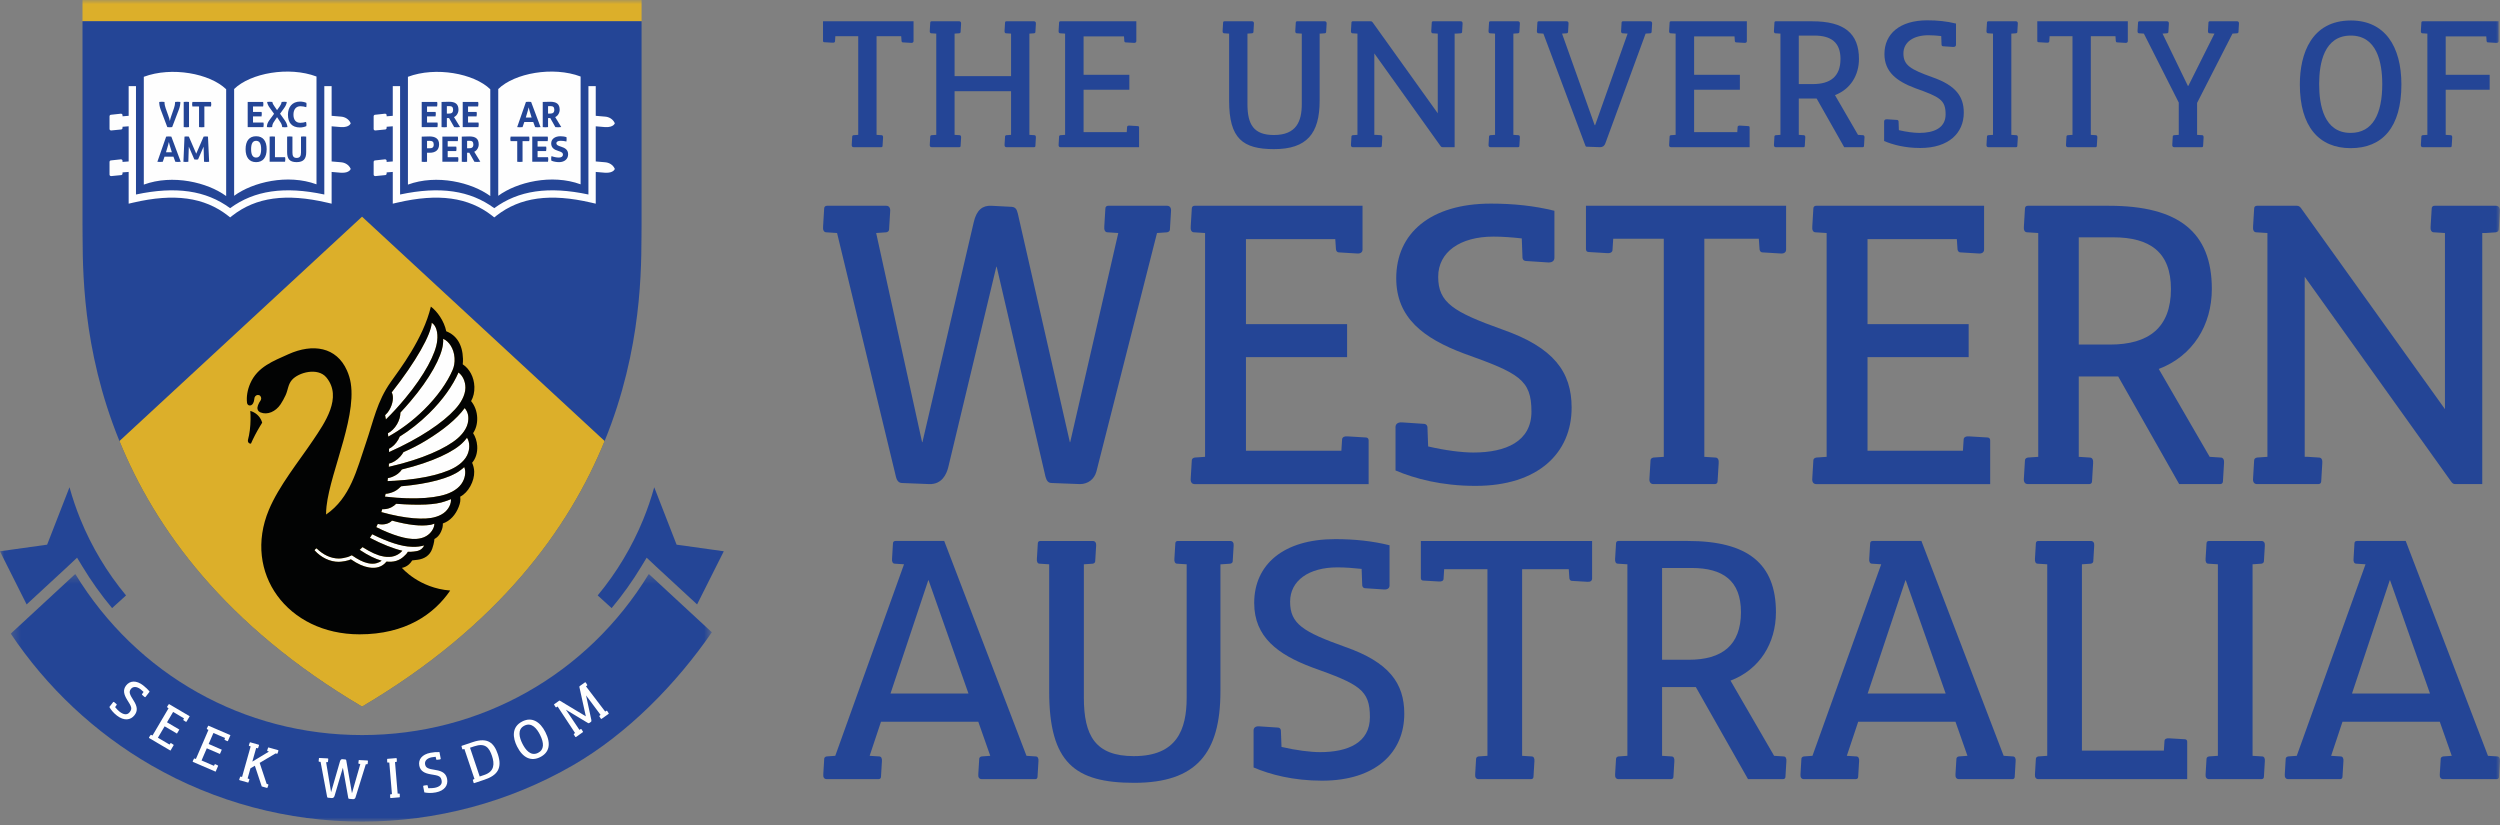<?xml version="1.0" encoding="UTF-8"?>
<svg width="300px" height="99px" viewBox="0 0 300 99" version="1.1" xmlns="http://www.w3.org/2000/svg" xmlns:xlink="http://www.w3.org/1999/xlink">
    <rect x="0" y="0" width="300" height="99" fill="#808080" stroke="none"/>
    <!-- Generator: Sketch 48 (47235) - http://www.bohemiancoding.com/sketch -->
    <title>1</title>
    <desc>Created with Sketch.</desc>
    <defs>
        <polygon id="path-1" points="0.291 0.283 84.419 0.283 84.419 30 0.291 30"></polygon>
        <polygon id="path-3" points="0 98.594 300 98.594 300 0 0 0"></polygon>
    </defs>
    <g id="Page-1" stroke="none" stroke-width="1" fill="none" fill-rule="evenodd">
        <g id="1">
            <g id="Group-3" transform="translate(1, 68.594)">
                <mask id="mask-2" fill="white">
                    <use xlink:href="#path-1"></use>
                </mask>
                <g id="Clip-2"></g>
                <path d="M76.856,0.283 C69.468,12.39 56.621,19.614 42.444,19.614 C28.267,19.614 15.421,12.39 8.033,0.283 L0.291,7.444 C4.614,13.912 10.399,19.346 17.145,23.241 C24.803,27.663 33.553,30 42.444,30 C51.334,30 60.084,27.663 67.746,23.241 C74.296,19.459 80.138,13.504 84.419,7.279 L76.856,0.283 Z" id="Fill-1" fill="#244596" mask="url(#mask-2)"></path>
            </g>
            <mask id="mask-4" fill="white">
                <use xlink:href="#path-3"></use>
            </mask>
            <g id="Clip-5"></g>
            <polygon id="Fill-4" fill="#DCAF2A" mask="url(#mask-4)" points="9.9 2.549 76.989 2.549 76.989 0 9.9 0"></polygon>
            <path d="M76.989,26.848 C76.862,34.329 78.62,64.018 43.445,84.79 C8.269,64.018 10.028,34.329 9.9,26.848 L9.9,2.548 L76.989,2.548 L76.989,26.848 Z" id="Fill-6" fill="#244596" mask="url(#mask-4)"></path>
            <path d="M14.335,52.923 C18.593,63.37 26.965,75.058 43.446,84.79 C59.925,75.058 68.297,63.37 72.555,52.923 L43.444,26.003 L14.335,52.923 Z" id="Fill-7" fill="#DCAF2A" mask="url(#mask-4)"></path>
            <path d="M37.979,9.182 L37.979,22.119 C34.506,20.843 30.318,21.859 28.096,23.495 L28.096,10.68 C30.048,8.779 34.648,7.929 37.979,9.182" id="Fill-8" fill="#FEFEFE" mask="url(#mask-4)"></path>
            <path d="M17.257,9.216 L17.257,22.152 C20.728,20.877 24.916,21.893 27.139,23.529 L27.139,10.713 C25.188,8.813 20.588,7.963 17.257,9.216" id="Fill-9" fill="#FEFEFE" mask="url(#mask-4)"></path>
            <path d="M40.957,19.476 L40.929,19.472 C40.432,19.418 40.053,19.39 39.795,19.375 L39.795,15.157 C40.047,15.171 40.415,15.199 40.9,15.25 L40.957,15.252 C41.949,15.297 42.085,14.791 42.085,14.791 C41.86,14.268 41.36,14.032 40.957,13.999 L40.929,13.996 C40.432,13.942 40.053,13.914 39.795,13.898 L39.795,10.334 L38.917,10.334 L38.917,23.341 C34.138,22.321 30.525,22.846 27.616,24.98 C24.709,22.846 21.096,22.322 16.317,23.341 L16.317,10.334 L15.439,10.334 L15.439,13.898 C15.255,13.909 15.011,13.926 14.703,13.955 L14.703,13.822 C14.703,13.723 14.622,13.642 14.507,13.643 L13.314,13.772 C13.218,13.778 13.144,13.856 13.144,13.953 L13.144,15.478 C13.144,15.578 13.226,15.658 13.349,15.655 L14.536,15.538 C14.628,15.53 14.703,15.45 14.703,15.357 L14.703,15.211 C15.011,15.183 15.255,15.165 15.439,15.155 L15.439,19.375 C15.255,19.386 15.011,19.404 14.703,19.432 L14.703,19.297 C14.703,19.199 14.622,19.12 14.507,19.12 L13.314,19.249 C13.218,19.253 13.144,19.332 13.144,19.432 L13.144,20.954 C13.144,21.053 13.226,21.134 13.349,21.131 L14.536,21.012 C14.628,21.005 14.703,20.927 14.703,20.832 L14.703,20.688 C15.011,20.66 15.255,20.642 15.439,20.631 L15.439,24.441 L15.978,24.316 C20.899,23.168 24.512,23.664 27.346,25.874 L27.616,26.088 L27.888,25.874 C30.722,23.664 34.335,23.168 39.257,24.316 L39.795,24.441 L39.795,20.632 C40.047,20.648 40.415,20.675 40.9,20.727 L40.957,20.73 C41.949,20.774 42.085,20.268 42.085,20.268 C41.86,19.746 41.36,19.509 40.957,19.477 L40.957,19.476 Z" id="Fill-10" fill="#FEFEFE" mask="url(#mask-4)"></path>
            <path d="M16.142,85.823 C15.673,86.43 14.882,86.528 14.038,85.876 C13.585,85.526 13.298,85.15 13.123,84.839 L13.574,84.256 C13.608,84.212 13.66,84.214 13.714,84.263 L13.989,84.506 C14.008,84.521 14.025,84.55 14.003,84.587 L13.812,84.854 C13.997,85.083 14.202,85.287 14.356,85.406 C14.794,85.744 15.252,85.859 15.561,85.46 C15.893,85.03 15.796,84.817 15.258,83.978 C14.875,83.359 14.716,82.798 15.129,82.262 C15.595,81.66 16.362,81.613 17.177,82.243 C17.475,82.473 17.737,82.722 17.955,82.999 L17.467,83.63 C17.434,83.674 17.381,83.672 17.327,83.622 L17.053,83.379 C17.034,83.364 17.017,83.336 17.038,83.299 L17.23,83.031 C17.111,82.916 16.988,82.805 16.868,82.713 C16.419,82.366 15.965,82.346 15.708,82.678 C15.44,83.026 15.546,83.307 16.023,84.054 C16.527,84.827 16.515,85.342 16.142,85.823" id="Fill-11" fill="#FEFEFE" mask="url(#mask-4)"></path>
            <path d="M20.816,89.366 C20.841,89.382 20.849,89.406 20.834,89.432 L20.456,90.073 L17.91,88.573 C17.869,88.549 17.866,88.505 17.902,88.455 L18.073,88.202 C18.082,88.186 18.105,88.172 18.14,88.185 L18.299,88.264 L20.227,84.99 L20.07,84.884 C20.035,84.862 20.04,84.816 20.073,84.772 L20.244,84.519 C20.259,84.493 20.284,84.486 20.309,84.502 L22.765,85.949 L22.387,86.589 C22.363,86.631 22.32,86.634 22.27,86.597 L22.017,86.427 C22.002,86.418 21.986,86.394 22,86.36 L22.078,86.202 L20.773,85.432 L20.04,86.676 L21.52,87.547 L21.235,88.03 L19.756,87.158 L18.948,88.527 L20.345,89.349 L20.451,89.193 C20.473,89.157 20.517,89.162 20.562,89.195 L20.816,89.366 Z" id="Fill-12" fill="#FEFEFE" mask="url(#mask-4)"></path>
            <path d="M26.144,91.855 C26.172,91.868 26.182,91.891 26.17,91.919 L25.875,92.601 L23.163,91.431 C23.118,91.413 23.11,91.369 23.14,91.316 L23.277,91.043 C23.284,91.027 23.305,91.009 23.341,91.018 L23.508,91.077 L25.014,87.586 L24.845,87.501 C24.806,87.484 24.806,87.437 24.833,87.389 L24.971,87.117 C24.982,87.088 25.006,87.08 25.035,87.091 L27.652,88.22 L27.358,88.903 C27.338,88.948 27.295,88.956 27.242,88.925 L26.97,88.789 C26.953,88.781 26.935,88.76 26.944,88.724 L27.002,88.557 L25.61,87.957 L25.038,89.282 L26.615,89.962 L26.394,90.477 L24.816,89.796 L24.186,91.256 L25.674,91.898 L25.761,91.729 C25.777,91.69 25.824,91.69 25.872,91.717 L26.144,91.855 Z" id="Fill-13" fill="#FEFEFE" mask="url(#mask-4)"></path>
            <path d="M33.363,90.015 C33.41,90.028 33.423,90.07 33.401,90.126 L33.301,90.414 C33.296,90.432 33.278,90.452 33.241,90.449 L33.068,90.412 L31.161,91.545 L31.997,94.058 L32.17,94.119 C32.211,94.13 32.217,94.176 32.196,94.228 L32.096,94.516 C32.088,94.545 32.065,94.558 32.036,94.549 L31.409,94.373 L30.584,91.889 L30.053,92.202 L29.712,93.414 L29.89,93.477 C29.931,93.489 29.937,93.535 29.916,93.586 L29.816,93.874 C29.808,93.904 29.785,93.916 29.756,93.908 L28.754,93.625 C28.707,93.613 28.694,93.571 28.716,93.514 L28.816,93.226 C28.821,93.208 28.839,93.188 28.876,93.192 L29.049,93.228 L30.078,89.572 L29.9,89.508 C29.859,89.496 29.853,89.451 29.874,89.4 L29.974,89.112 C29.982,89.082 30.005,89.07 30.034,89.078 L31.036,89.36 C31.083,89.373 31.096,89.414 31.074,89.472 L30.974,89.76 C30.969,89.778 30.951,89.797 30.914,89.793 L30.741,89.757 L30.28,91.393 L32.276,90.19 L32.098,90.126 C32.057,90.116 32.051,90.07 32.071,90.018 L32.172,89.73 C32.18,89.701 32.202,89.688 32.232,89.697 L33.363,90.015 Z" id="Fill-14" fill="#FEFEFE" mask="url(#mask-4)"></path>
            <path d="M44.091,91.257 C44.14,91.26 44.162,91.297 44.153,91.359 L44.119,91.66 C44.118,91.68 44.105,91.703 44.068,91.707 L43.897,91.71 L42.657,95.701 C42.614,95.834 42.501,95.907 42.367,95.9 L41.893,95.858 C41.826,95.855 41.804,95.811 41.79,95.742 L41.148,92.141 L41.141,92.141 L40.149,95.498 C40.112,95.618 40.025,95.784 39.812,95.767 L39.356,95.725 C39.301,95.722 39.267,95.691 39.253,95.611 L38.47,91.427 L38.289,91.406 C38.246,91.403 38.23,91.361 38.239,91.305 L38.273,91.002 C38.275,90.972 38.294,90.954 38.324,90.957 L39.328,91.008 C39.377,91.011 39.399,91.049 39.39,91.111 L39.356,91.412 C39.355,91.431 39.341,91.454 39.304,91.459 L39.133,91.463 L39.728,95.049 L39.733,95.049 L40.798,91.365 C40.858,91.156 40.965,91.088 41.111,91.102 L41.456,91.138 C41.517,91.147 41.539,91.18 41.553,91.26 L42.234,95.18 L42.239,95.18 L43.24,91.677 L43.058,91.654 C43.015,91.653 42.999,91.609 43.008,91.555 L43.042,91.251 C43.044,91.221 43.063,91.204 43.094,91.206 L44.091,91.257 Z" id="Fill-15" fill="#FEFEFE" mask="url(#mask-4)"></path>
            <path d="M47.908,95.23 C47.95,95.227 47.972,95.267 47.971,95.323 L47.978,95.627 C47.981,95.658 47.964,95.677 47.934,95.68 L46.896,95.767 C46.848,95.772 46.821,95.738 46.822,95.676 L46.814,95.372 C46.813,95.353 46.823,95.328 46.858,95.319 L47.033,95.292 L46.715,91.506 L46.525,91.509 C46.483,91.513 46.462,91.472 46.463,91.417 L46.455,91.113 C46.453,91.083 46.47,91.062 46.5,91.06 L47.537,90.972 C47.586,90.968 47.613,91.002 47.612,91.064 L47.619,91.369 C47.621,91.387 47.611,91.413 47.575,91.421 L47.4,91.449 L47.719,95.234 L47.908,95.23 Z" id="Fill-16" fill="#FEFEFE" mask="url(#mask-4)"></path>
            <path d="M53.654,93.476 C53.799,94.23 53.349,94.887 52.303,95.088 C51.74,95.197 51.269,95.163 50.92,95.087 L50.781,94.365 C50.771,94.311 50.806,94.273 50.879,94.265 L51.243,94.219 C51.267,94.215 51.299,94.221 51.313,94.262 L51.387,94.582 C51.68,94.594 51.968,94.576 52.16,94.539 C52.704,94.434 53.092,94.167 52.997,93.671 C52.894,93.139 52.671,93.071 51.687,92.919 C50.968,92.797 50.443,92.545 50.315,91.881 C50.171,91.134 50.643,90.529 51.654,90.334 C52.025,90.262 52.384,90.231 52.735,90.249 L52.886,91.033 C52.896,91.086 52.86,91.124 52.787,91.132 L52.424,91.178 C52.4,91.182 52.367,91.176 52.353,91.135 L52.279,90.815 C52.114,90.828 51.951,90.847 51.801,90.876 C51.246,90.983 50.93,91.31 51.01,91.723 C51.093,92.154 51.374,92.26 52.249,92.396 C53.162,92.53 53.539,92.878 53.654,93.476" id="Fill-17" fill="#FEFEFE" mask="url(#mask-4)"></path>
            <path d="M58.127,92.989 C59.352,92.578 59.35,91.64 59.042,90.722 C58.702,89.707 58.231,89.113 56.904,89.559 L56.403,89.727 L57.562,93.179 L58.127,92.989 Z M56.739,89.05 C58.529,88.448 59.285,89.151 59.739,90.502 C60.303,92.181 59.693,93.041 58.141,93.562 L56.917,93.973 C56.871,93.989 56.836,93.963 56.822,93.903 L56.742,93.608 C56.736,93.591 56.74,93.564 56.773,93.547 L56.938,93.479 L55.727,89.878 L55.544,89.926 C55.504,89.939 55.472,89.905 55.461,89.851 L55.382,89.556 C55.371,89.528 55.383,89.505 55.413,89.495 L56.739,89.05 Z" id="Fill-18" fill="#FEFEFE" mask="url(#mask-4)"></path>
            <path d="M62.686,89.237 C63.043,89.949 63.671,90.792 64.564,90.344 C65.304,89.972 65.308,89.18 64.802,88.175 C64.436,87.445 63.806,86.637 62.93,87.078 C62.038,87.525 62.331,88.529 62.686,89.237 M65.45,87.863 C66.173,89.304 65.887,90.32 64.82,90.855 C63.765,91.385 62.757,90.992 62.044,89.572 C61.53,88.55 61.354,87.235 62.682,86.569 C63.818,85.998 64.811,86.59 65.45,87.863" id="Fill-19" fill="#FEFEFE" mask="url(#mask-4)"></path>
            <path d="M72.779,85.292 C72.814,85.268 72.853,85.292 72.881,85.34 L73.042,85.599 C73.059,85.623 73.055,85.649 73.03,85.667 L72.196,86.259 C72.156,86.287 72.115,86.271 72.085,86.218 L71.924,85.96 C71.913,85.944 71.909,85.918 71.936,85.892 L72.068,85.783 L70.327,83.449 L70.958,86.377 C70.981,86.472 70.981,86.577 70.906,86.63 C70.852,86.669 70.767,86.729 70.714,86.759 C70.656,86.793 70.616,86.799 70.564,86.769 L67.91,85.166 L69.53,87.584 L69.692,87.485 C69.727,87.46 69.766,87.484 69.792,87.532 L69.954,87.791 C69.972,87.816 69.967,87.842 69.943,87.859 L69.129,88.438 C69.089,88.466 69.048,88.45 69.018,88.396 L68.856,88.138 C68.845,88.123 68.842,88.097 68.868,88.07 L69.005,87.958 L66.914,84.783 L66.758,84.879 C66.723,84.903 66.684,84.879 66.657,84.831 L66.495,84.572 C66.478,84.548 66.482,84.522 66.507,84.505 L67.103,84.082 C67.128,84.063 67.153,84.068 67.177,84.081 L70.3,85.955 L69.528,82.449 C69.516,82.391 69.53,82.358 69.574,82.326 L70.195,81.886 C70.235,81.857 70.276,81.873 70.306,81.926 L70.467,82.185 C70.478,82.2 70.483,82.227 70.456,82.253 L70.32,82.365 L72.623,85.389 L72.779,85.292 Z" id="Fill-20" fill="#FEFEFE" mask="url(#mask-4)"></path>
            <path d="M3.196,72.531 L8.129,67.974 L9.248,66.921 L9.873,67.955 C10.949,69.739 12.148,71.412 13.451,72.972 L15.124,71.45 C12.855,68.713 11.004,65.637 9.645,62.303 C9.133,61.047 8.699,59.766 8.34,58.469 L5.656,65.359 L0,66.151 C0.008,66.176 0.017,66.199 0.026,66.221 L3.196,72.531 Z" id="Fill-21" fill="#244596" mask="url(#mask-4)"></path>
            <path d="M69.673,9.182 L69.673,22.119 C66.2,20.843 62.012,21.859 59.79,23.495 L59.79,10.68 C61.742,8.779 66.343,7.929 69.673,9.182" id="Fill-22" fill="#FEFEFE" mask="url(#mask-4)"></path>
            <path d="M48.952,9.216 L48.952,22.152 C52.423,20.877 56.611,21.893 58.834,23.529 L58.834,10.713 C56.883,8.813 52.283,7.963 48.952,9.216" id="Fill-23" fill="#FEFEFE" mask="url(#mask-4)"></path>
            <path d="M72.651,19.476 L72.622,19.472 C72.126,19.418 71.747,19.39 71.489,19.375 L71.489,15.157 C71.741,15.171 72.109,15.199 72.594,15.25 L72.651,15.252 C73.643,15.297 73.779,14.791 73.779,14.791 C73.554,14.268 73.054,14.032 72.651,13.999 L72.622,13.996 C72.126,13.942 71.747,13.914 71.489,13.898 L71.489,10.334 L70.611,10.334 L70.611,23.341 C65.831,22.321 62.219,22.846 59.31,24.98 C56.403,22.846 52.79,22.322 48.01,23.341 L48.01,10.334 L47.133,10.334 L47.133,13.898 C46.948,13.909 46.705,13.926 46.396,13.955 L46.396,13.822 C46.396,13.723 46.316,13.642 46.2,13.643 L45.008,13.772 C44.912,13.778 44.838,13.856 44.838,13.953 L44.838,15.478 C44.838,15.578 44.92,15.658 45.042,15.655 L46.23,15.538 C46.322,15.53 46.396,15.45 46.396,15.357 L46.396,15.211 C46.705,15.183 46.949,15.165 47.133,15.155 L47.133,19.375 C46.948,19.386 46.705,19.404 46.396,19.432 L46.396,19.297 C46.396,19.199 46.316,19.12 46.2,19.12 L45.008,19.249 C44.912,19.253 44.838,19.332 44.838,19.432 L44.838,20.954 C44.838,21.053 44.92,21.134 45.042,21.131 L46.23,21.012 C46.322,21.005 46.396,20.927 46.396,20.832 L46.396,20.688 C46.705,20.66 46.949,20.642 47.133,20.631 L47.133,24.441 L47.672,24.316 C52.593,23.168 56.205,23.664 59.04,25.874 L59.31,26.088 L59.582,25.874 C62.415,23.664 66.029,23.168 70.95,24.316 L71.489,24.441 L71.489,20.632 C71.741,20.648 72.109,20.675 72.594,20.727 L72.651,20.73 C73.643,20.774 73.779,20.268 73.779,20.268 C73.554,19.746 73.054,19.509 72.651,19.477 L72.651,19.476 Z" id="Fill-24" fill="#FEFEFE" mask="url(#mask-4)"></path>
            <path d="M83.651,72.531 L78.718,67.974 L77.599,66.921 L76.974,67.955 C75.898,69.739 74.699,71.412 73.396,72.972 L71.723,71.45 C73.991,68.713 75.843,65.637 77.202,62.303 C77.714,61.047 78.148,59.766 78.507,58.469 L81.191,65.359 L86.847,66.151 C86.839,66.176 86.83,66.199 86.821,66.221 L83.651,72.531 Z" id="Fill-25" fill="#244596" mask="url(#mask-4)"></path>
            <path d="M45.151,63.258 C47.131,64.248 48.829,64.737 49.856,64.671 C49.887,64.671 49.962,64.668 49.994,64.668 C50.345,64.642 50.798,64.544 51.135,64.341 C51.443,64.156 51.648,63.959 51.823,63.706 C52.026,63.407 52.114,63.154 52.13,62.84 C52.002,62.889 51.875,62.928 51.755,62.958 C51.724,62.965 51.646,62.98 51.614,62.986 C50.464,63.167 49.025,63.011 47.038,62.474 C46.713,62.837 46.045,63.041 45.333,62.87 C45.274,63.004 45.213,63.13 45.151,63.258" id="Fill-26" fill="#FEFEFE" mask="url(#mask-4)"></path>
            <path d="M47.966,52.389 C47.914,52.514 47.859,52.633 47.79,52.756 C47.494,53.269 47.088,53.65 46.679,53.851 C46.684,53.982 46.685,54.113 46.687,54.245 C47.539,53.874 48.404,53.448 49.265,52.985 C52.46,51.273 54.714,49.368 55.413,48.014 C55.431,47.982 55.473,47.905 55.489,47.871 C55.679,47.506 55.851,46.993 55.851,46.532 C55.851,45.747 55.518,45.066 55.017,44.7 C54.357,46.235 53.147,47.972 51.49,49.599 C50.365,50.704 49.161,51.647 47.966,52.389" id="Fill-27" fill="#FEFEFE" mask="url(#mask-4)"></path>
            <path d="M47.534,60.454 C47.254,60.762 46.767,61.045 46.195,61.096 C46.079,61.104 45.975,61.111 45.865,61.108 C45.831,61.225 45.796,61.338 45.758,61.452 C48.63,62.254 51.03,62.427 52.258,62.033 C52.288,62.025 52.366,62.003 52.395,61.993 C52.749,61.88 53.186,61.663 53.48,61.37 C53.746,61.101 53.907,60.85 54.021,60.544 C54.152,60.19 54.109,59.89 54.109,59.89 C53.988,59.974 53.389,60.167 53.389,60.167 C52.264,60.577 50.341,60.661 47.534,60.454" id="Fill-28" fill="#FEFEFE" mask="url(#mask-4)"></path>
            <path d="M55.638,53.004 C54.578,54.169 51.846,55.464 48.226,56.334 C47.995,56.704 47.565,57.047 47.017,57.246 C46.86,57.305 46.701,57.346 46.547,57.373 C46.533,57.496 46.518,57.611 46.504,57.733 C46.789,57.723 47.074,57.709 47.361,57.693 C50.981,57.49 53.828,56.717 55.034,55.785 C55.064,55.764 55.136,55.712 55.164,55.692 C55.489,55.439 55.865,55.045 56.06,54.627 C56.237,54.247 56.306,53.923 56.309,53.561 C56.312,53.143 56.231,52.836 56.042,52.523 C55.948,52.654 55.85,52.776 55.755,52.88 C55.73,52.909 55.665,52.975 55.638,53.004" id="Fill-29" fill="#FEFEFE" mask="url(#mask-4)"></path>
            <path d="M49.362,65.608 C48.22,65.582 46.579,65.065 44.662,64.109 C44.573,64.258 44.485,64.401 44.391,64.541 C45.866,65.31 47.195,65.835 48.281,66.089 C48.229,66.148 48.174,66.206 48.109,66.266 C47.88,66.475 47.637,66.619 47.297,66.731 C46.922,66.853 46.457,66.848 46.11,66.79 C46.078,66.786 46.005,66.77 45.974,66.764 C45.331,66.66 44.478,66.277 43.505,65.653 C43.391,65.768 43.276,65.877 43.159,65.98 C44.174,66.654 45.081,67.099 45.796,67.28 C45.611,67.426 45.424,67.516 45.158,67.589 C44.843,67.672 44.463,67.647 44.178,67.586 C44.153,67.582 44.094,67.565 44.069,67.56 C43.574,67.451 42.937,67.132 42.217,66.631 C42.056,66.713 41.891,66.783 41.727,66.842 C41.418,66.934 40.983,67.021 40.663,67.021 C39.706,67.021 38.797,66.586 37.988,65.803 C37.955,65.773 37.718,66.016 37.751,66.047 C38.554,66.925 39.604,67.421 40.643,67.421 C40.98,67.421 41.798,67.303 42.102,67.114 C42.958,67.708 43.655,67.99 44.225,68.085 C44.253,68.089 44.319,68.103 44.347,68.107 C44.662,68.157 45.082,68.163 45.424,68.052 C45.73,67.952 45.951,67.822 46.158,67.631 C46.242,67.553 46.327,67.47 46.386,67.391 C46.748,67.431 47.182,67.421 47.543,67.305 C47.918,67.183 48.185,67.022 48.436,66.793 C48.644,66.601 48.842,66.424 48.939,66.214 C49.502,66.238 49.944,66.144 49.944,66.144 C50.155,66.11 50.397,66.038 50.599,65.858 C50.744,65.727 50.841,65.608 50.904,65.45 C50.458,65.581 49.971,65.627 49.573,65.62 C49.528,65.617 49.41,65.611 49.362,65.608" id="Fill-30" fill="#FEFEFE" mask="url(#mask-4)"></path>
            <path d="M51.188,52.819 C50.275,53.38 49.343,53.859 48.419,54.251 C48.316,54.43 48.185,54.611 48.033,54.78 C47.623,55.236 47.13,55.532 46.672,55.633 C46.667,55.762 46.66,55.892 46.654,56.02 C47.184,55.9 47.721,55.763 48.258,55.619 C51.757,54.668 54.38,53.319 55.367,52.155 C55.391,52.129 55.452,52.063 55.474,52.035 C55.74,51.72 56.025,51.259 56.129,50.81 C56.304,50.047 56.167,49.437 55.763,48.969 C54.773,50.314 53.166,51.605 51.188,52.819" id="Fill-31" fill="#FEFEFE" mask="url(#mask-4)"></path>
            <path d="M55.361,56.342 C55.331,56.366 55.243,56.43 55.214,56.453 C54.057,57.346 51.478,58.067 48.143,58.353 L48.139,58.354 C47.917,58.571 47.633,58.824 47.31,58.976 C46.961,59.138 46.603,59.236 46.272,59.261 C46.248,59.39 46.221,59.465 46.194,59.593 C46.217,59.596 46.234,59.596 46.258,59.6 C49.86,60.028 52.798,59.762 54.146,59.053 C54.179,59.035 54.259,58.998 54.291,58.984 C54.657,58.787 55.093,58.468 55.358,58.09 C55.597,57.747 55.723,57.44 55.79,57.085 C55.862,56.672 55.841,56.39 55.711,56.046 C55.595,56.159 55.473,56.256 55.361,56.342" id="Fill-32" fill="#FEFEFE" mask="url(#mask-4)"></path>
            <path d="M48.05,49.508 C48.051,49.935 47.916,50.431 47.646,50.898 C47.353,51.404 46.957,51.786 46.551,51.987 C46.565,52.123 46.578,52.258 46.591,52.395 C48.025,51.611 49.506,50.52 50.864,49.185 C52.488,47.589 53.671,45.9 54.318,44.395 C54.496,43.983 54.584,43.484 54.548,42.947 C54.473,41.859 53.904,40.955 53.178,40.654 C53.193,40.861 53.183,41.078 53.154,41.301 C52.994,42.818 51.589,45.42 49.234,48.178 C48.846,48.633 48.452,49.08 48.05,49.508" id="Fill-33" fill="#FEFEFE" mask="url(#mask-4)"></path>
            <path d="M48.629,47.8 C50.952,45.013 52.325,42.394 52.465,40.874 C52.581,39.922 52.34,39.041 51.804,38.73 C51.761,40.084 49.922,43.386 47.007,47.081 C47.279,47.594 47.154,48.459 46.712,49.215 C46.563,49.469 46.475,49.559 46.212,49.821 C46.246,49.987 46.276,50.163 46.307,50.331 C47.094,49.566 47.877,48.703 48.629,47.8" id="Fill-34" fill="#FEFEFE" mask="url(#mask-4)"></path>
            <path d="M30.249,49.382 C30.178,49.353 30.106,49.328 30.034,49.309 C30.065,49.632 30.067,49.98 30.065,50.343 C30.058,51.236 29.941,52.086 29.758,52.783 C29.711,52.971 29.794,53.151 29.954,53.215 C30.005,53.236 30.062,53.242 30.115,53.236 L30.118,53.227 C30.404,52.574 30.772,51.856 31.216,51.124 C31.298,50.987 31.379,50.855 31.46,50.724 C31.311,50.151 30.878,49.636 30.249,49.382" id="Fill-35" fill="#020303" mask="url(#mask-4)"></path>
            <path d="M55.164,55.691 C55.136,55.712 55.064,55.763 55.034,55.785 C53.828,56.716 50.981,57.49 47.361,57.693 C47.074,57.709 46.789,57.722 46.504,57.732 C46.518,57.611 46.533,57.496 46.547,57.373 C46.701,57.345 46.86,57.304 47.018,57.246 C47.565,57.046 47.995,56.704 48.227,56.334 C51.846,55.463 54.578,54.169 55.638,53.003 C55.665,52.974 55.73,52.909 55.755,52.879 C55.851,52.776 55.948,52.654 56.042,52.522 C56.231,52.836 56.312,53.142 56.31,53.56 C56.307,53.922 56.237,54.247 56.06,54.627 C55.865,55.045 55.489,55.438 55.164,55.691 Z M55.489,47.872 C55.473,47.905 55.431,47.982 55.413,48.014 C54.714,49.369 52.46,51.273 49.265,52.985 C48.404,53.448 47.539,53.875 46.687,54.246 C46.685,54.113 46.684,53.982 46.679,53.851 C47.088,53.65 47.494,53.269 47.789,52.756 C47.858,52.633 47.914,52.514 47.966,52.389 C49.161,51.647 50.365,50.705 51.49,49.599 C53.146,47.972 54.356,46.235 55.017,44.7 C55.518,45.066 55.851,45.748 55.851,46.532 C55.851,46.993 55.679,47.506 55.489,47.872 Z M56.129,50.81 C56.024,51.259 55.74,51.72 55.473,52.035 C55.451,52.063 55.391,52.128 55.367,52.155 C54.381,53.319 51.757,54.668 48.259,55.619 C47.722,55.763 47.183,55.9 46.654,56.02 C46.659,55.892 46.667,55.762 46.672,55.633 C47.129,55.532 47.622,55.236 48.033,54.78 C48.185,54.611 48.316,54.43 48.42,54.251 C49.343,53.859 50.274,53.379 51.188,52.819 C53.166,51.605 54.774,50.314 55.763,48.969 C56.167,49.437 56.305,50.046 56.129,50.81 Z M53.178,40.655 C53.903,40.955 54.473,41.859 54.548,42.948 C54.584,43.484 54.496,43.983 54.317,44.395 C53.67,45.899 52.488,47.588 50.864,49.185 C49.506,50.519 48.024,51.61 46.59,52.395 C46.578,52.257 46.565,52.124 46.551,51.988 C46.957,51.787 47.353,51.403 47.646,50.897 C47.915,50.43 48.051,49.935 48.05,49.507 C48.452,49.08 48.846,48.632 49.234,48.178 C51.589,45.42 52.994,42.817 53.154,41.301 C53.183,41.079 53.192,40.862 53.178,40.655 Z M52.465,40.875 C52.324,42.393 50.951,45.012 48.628,47.799 C47.877,48.703 47.094,49.565 46.307,50.332 C46.277,50.163 46.246,49.987 46.212,49.821 C46.475,49.558 46.563,49.469 46.711,49.214 C47.155,48.459 47.28,47.594 47.006,47.081 C49.922,43.386 51.761,40.085 51.804,38.729 C52.339,39.041 52.581,39.922 52.465,40.875 Z M49.994,64.668 C49.963,64.669 49.887,64.67 49.856,64.671 C48.83,64.738 47.132,64.248 45.151,63.257 C45.214,63.129 45.274,63.003 45.333,62.871 C46.045,63.041 46.714,62.837 47.038,62.472 C49.025,63.011 50.464,63.168 51.615,62.987 C51.646,62.98 51.724,62.965 51.756,62.958 C51.875,62.927 52.002,62.888 52.131,62.839 C52.114,63.155 52.026,63.408 51.823,63.706 C51.648,63.96 51.443,64.156 51.136,64.34 C50.798,64.545 50.346,64.642 49.994,64.668 Z M49.944,66.144 C49.944,66.144 49.501,66.238 48.939,66.214 C48.842,66.424 48.644,66.601 48.435,66.793 C48.185,67.022 47.917,67.183 47.542,67.305 C47.182,67.421 46.748,67.431 46.386,67.391 C46.327,67.47 46.242,67.553 46.158,67.631 C45.951,67.822 45.73,67.953 45.423,68.052 C45.082,68.164 44.662,68.157 44.347,68.107 C44.319,68.103 44.252,68.089 44.225,68.085 C43.655,67.991 42.957,67.709 42.101,67.115 C41.798,67.303 40.979,67.421 40.643,67.421 C39.603,67.421 38.554,66.925 37.75,66.047 C37.718,66.016 37.955,65.773 37.988,65.803 C38.797,66.586 39.706,67.021 40.663,67.021 C40.983,67.021 41.418,66.934 41.727,66.842 C41.891,66.783 42.056,66.714 42.217,66.631 C42.937,67.132 43.574,67.452 44.068,67.56 C44.094,67.565 44.152,67.582 44.178,67.587 C44.463,67.647 44.843,67.672 45.158,67.589 C45.423,67.516 45.61,67.426 45.796,67.28 C45.081,67.099 44.174,66.654 43.159,65.98 C43.275,65.877 43.391,65.768 43.504,65.653 C44.478,66.277 45.331,66.66 45.974,66.764 C46.004,66.77 46.078,66.786 46.11,66.79 C46.457,66.848 46.921,66.854 47.296,66.732 C47.637,66.619 47.88,66.475 48.108,66.266 C48.173,66.206 48.229,66.148 48.281,66.089 C47.195,65.835 45.866,65.31 44.391,64.541 C44.484,64.401 44.573,64.258 44.662,64.109 C46.579,65.065 48.22,65.582 49.362,65.608 C49.41,65.612 49.527,65.617 49.573,65.62 C49.971,65.627 50.457,65.582 50.904,65.451 C50.841,65.608 50.744,65.727 50.599,65.858 C50.397,66.038 50.155,66.11 49.944,66.144 Z M54.021,60.544 C53.907,60.85 53.747,61.101 53.48,61.37 C53.186,61.663 52.749,61.879 52.395,61.993 C52.366,62.003 52.288,62.025 52.258,62.033 C51.03,62.426 48.63,62.253 45.758,61.452 C45.796,61.337 45.831,61.224 45.865,61.108 C45.976,61.111 46.08,61.104 46.195,61.095 C46.767,61.045 47.254,60.761 47.534,60.454 C50.341,60.661 52.264,60.577 53.39,60.167 C53.39,60.167 53.988,59.973 54.109,59.889 C54.109,59.889 54.152,60.19 54.021,60.544 Z M55.789,57.086 C55.723,57.44 55.597,57.747 55.357,58.09 C55.093,58.468 54.657,58.788 54.29,58.984 C54.259,58.999 54.179,59.036 54.146,59.052 C52.798,59.762 49.859,60.028 46.258,59.6 C46.234,59.596 46.217,59.596 46.194,59.593 C46.221,59.465 46.247,59.39 46.271,59.261 C46.603,59.236 46.96,59.138 47.31,58.976 C47.633,58.825 47.916,58.571 48.139,58.354 L48.143,58.353 C51.477,58.067 54.057,57.346 55.213,56.454 C55.243,56.43 55.331,56.367 55.361,56.342 C55.473,56.255 55.595,56.16 55.71,56.046 C55.841,56.39 55.862,56.672 55.789,57.086 Z M57.263,53.496 C57.225,52.931 57.045,52.404 56.772,51.975 C57.11,51.478 57.288,50.848 57.264,50.138 C57.24,49.367 56.964,48.659 56.532,48.132 C56.809,47.64 56.949,47.061 56.927,46.406 C56.888,45.251 56.336,44.245 55.527,43.718 C55.555,43.498 55.561,43.284 55.557,43.05 C55.504,41.313 54.754,40.219 53.55,39.753 C53.294,38.505 52.455,37.354 51.705,36.792 C50.794,40.655 47.927,44.368 46.893,45.836 C45.23,48.195 44.841,50.439 43.915,53.146 C42.822,56.34 42.056,59.734 39.128,61.744 C39.128,61.426 39.145,61.099 39.183,60.759 C39.665,56.408 43.182,49.325 41.909,45.194 C41.832,44.944 41.743,44.699 41.636,44.461 C40.383,41.628 37.532,41.188 34.612,42.505 C32.793,43.325 30.903,44.018 30.034,46.002 C29.684,46.8 29.56,47.618 29.641,48.316 C29.658,48.472 29.743,48.598 29.876,48.643 C30.058,48.706 30.264,48.598 30.372,48.397 C30.452,48.258 30.507,48.064 30.521,47.85 C30.521,47.841 30.523,47.834 30.524,47.825 C30.528,47.778 30.537,47.725 30.556,47.675 C30.648,47.452 30.89,47.337 31.099,47.421 C31.308,47.507 31.4,47.758 31.31,47.982 C31.293,48.022 31.274,48.056 31.249,48.089 C31.196,48.162 31.143,48.246 31.093,48.334 C30.983,48.536 30.916,48.735 30.892,48.898 C30.857,49.13 30.987,49.369 31.212,49.465 C31.227,49.473 31.25,49.484 31.267,49.491 C32.092,49.828 33.074,49.398 33.664,48.523 C33.881,48.197 34.087,47.825 34.273,47.423 C34.565,46.796 34.55,46.158 35.025,45.601 C35.823,44.673 38.153,44.065 39.166,45.295 C41.137,47.686 38.946,50.779 37.58,52.812 C35.86,55.374 33.466,58.306 32.262,61.19 C29.117,68.726 34.485,76.12 43.143,76.12 C48.642,76.12 52.074,73.725 54.025,70.864 C50.269,70.572 48.228,68.142 48.228,68.142 C48.228,68.142 48.979,68.066 49.466,67.25 C49.466,67.25 49.817,67.21 50.13,67.17 C50.888,67.07 51.581,66.682 51.871,65.838 C52.117,65.126 52.131,64.678 52.131,64.678 C52.131,64.678 52.637,64.465 52.932,63.783 C53.098,63.396 53.143,63.205 53.144,62.814 C54.014,62.521 54.678,61.774 55.043,60.827 C55.235,60.325 55.273,60.084 55.228,59.598 C56.206,59.107 56.943,57.717 56.905,56.59 C56.893,56.206 56.796,55.859 56.655,55.532 C57.092,55.022 57.32,54.312 57.264,53.496 L57.263,53.496 Z" id="Fill-36" fill="#020303" mask="url(#mask-4)"></path>
            <path d="M109.626,2.555 L109.626,4.93 C109.626,5.086 109.509,5.163 109.314,5.144 L108.341,5.086 C108.282,5.086 108.205,5.047 108.186,4.93 L108.146,4.366 L108.146,4.346 L105.187,4.346 L105.187,16.183 L105.791,16.222 C105.927,16.222 105.985,16.359 105.966,16.534 L105.907,17.507 C105.907,17.604 105.849,17.662 105.751,17.662 L102.422,17.662 C102.267,17.662 102.189,17.546 102.208,17.351 L102.267,16.377 C102.267,16.32 102.306,16.242 102.422,16.222 L102.987,16.183 L102.987,4.346 L100.241,4.346 L100.203,4.95 C100.203,5.086 100.066,5.144 99.891,5.124 L98.918,5.066 C98.82,5.066 98.762,5.008 98.762,4.91 L98.762,2.555 L109.626,2.555 Z" id="Fill-37" fill="#244596" mask="url(#mask-4)"></path>
            <path d="M124.131,16.222 C124.267,16.222 124.325,16.359 124.306,16.534 L124.247,17.507 C124.247,17.604 124.189,17.662 124.091,17.662 L120.762,17.662 C120.607,17.662 120.529,17.546 120.548,17.351 L120.607,16.377 C120.607,16.32 120.646,16.242 120.762,16.222 L121.327,16.183 L121.327,10.946 L114.551,10.946 L114.551,16.183 L115.155,16.222 C115.292,16.222 115.35,16.359 115.33,16.534 L115.272,17.507 C115.272,17.604 115.213,17.662 115.116,17.662 L111.787,17.662 C111.631,17.662 111.553,17.546 111.573,17.351 L111.631,16.377 C111.631,16.32 111.67,16.242 111.787,16.222 L112.352,16.183 L112.352,4.034 L111.748,3.995 C111.612,3.995 111.553,3.86 111.573,3.684 L111.631,2.71 C111.631,2.614 111.69,2.555 111.787,2.555 L115.116,2.555 C115.272,2.555 115.35,2.672 115.33,2.867 L115.272,3.84 C115.272,3.898 115.233,3.976 115.116,3.995 L114.551,4.034 L114.551,9.135 L121.327,9.135 L121.327,4.034 L120.724,3.995 C120.587,3.995 120.529,3.86 120.548,3.684 L120.607,2.71 C120.607,2.614 120.665,2.555 120.762,2.555 L124.091,2.555 C124.247,2.555 124.325,2.672 124.306,2.867 L124.247,3.84 C124.247,3.898 124.208,3.976 124.091,3.995 L123.527,4.034 L123.527,16.183 L124.131,16.222 Z" id="Fill-38" fill="#244596" mask="url(#mask-4)"></path>
            <path d="M136.534,15.133 C136.631,15.133 136.689,15.191 136.689,15.287 L136.689,17.663 L127.247,17.663 C127.091,17.663 127.013,17.547 127.033,17.352 L127.091,16.378 C127.091,16.32 127.13,16.241 127.247,16.223 L127.812,16.183 L127.812,4.035 L127.208,3.995 C127.072,3.995 127.013,3.861 127.033,3.684 L127.091,2.711 C127.091,2.614 127.15,2.555 127.247,2.555 L136.359,2.555 L136.359,4.931 C136.359,5.087 136.241,5.163 136.047,5.144 L135.074,5.087 C135.015,5.087 134.937,5.048 134.918,4.931 L134.879,4.365 L130.031,4.365 L130.031,8.98 L135.521,8.98 L135.521,10.771 L130.031,10.771 L130.031,15.852 L135.21,15.852 L135.249,15.248 C135.249,15.111 135.386,15.055 135.56,15.072 L136.534,15.133 Z" id="Fill-39" fill="#244596" mask="url(#mask-4)"></path>
            <path d="M158.98,2.555 C159.136,2.555 159.214,2.672 159.194,2.867 L159.136,3.84 C159.136,3.898 159.097,3.976 158.98,3.995 L158.416,4.034 L158.357,4.034 L158.357,12.095 C158.357,16.028 156.819,17.896 152.886,17.896 C149.127,17.896 147.494,16.63 147.494,12.095 L147.494,4.034 L146.888,3.995 C146.752,3.995 146.694,3.86 146.714,3.684 L146.772,2.71 C146.772,2.614 146.831,2.555 146.929,2.555 L150.256,2.555 C150.412,2.555 150.49,2.672 150.47,2.867 L150.412,3.84 C150.412,3.898 150.374,3.976 150.256,3.995 L149.694,4.034 L149.694,12.484 C149.694,14.898 150.412,16.202 152.867,16.202 C155.593,16.202 156.214,14.529 156.214,12.484 L156.214,4.034 L155.612,3.995 C155.476,3.995 155.417,3.86 155.436,3.684 L155.495,2.71 C155.495,2.614 155.554,2.555 155.65,2.555 L158.98,2.555 Z" id="Fill-40" fill="#244596" mask="url(#mask-4)"></path>
            <path d="M175.295,2.555 C175.452,2.555 175.53,2.672 175.509,2.867 L175.452,3.84 C175.452,3.898 175.412,3.976 175.295,3.995 L174.732,4.034 L174.556,4.034 L174.556,17.662 L173.096,17.662 C172.999,17.662 172.94,17.623 172.881,17.546 L164.919,6.409 L164.919,16.183 L165.094,16.183 L165.698,16.222 C165.834,16.222 165.893,16.359 165.873,16.534 L165.815,17.507 C165.815,17.604 165.756,17.662 165.659,17.662 L162.329,17.662 C162.174,17.662 162.096,17.546 162.115,17.351 L162.174,16.377 C162.174,16.32 162.212,16.242 162.329,16.222 L162.894,16.183 L162.894,4.034 L162.29,3.995 C162.154,3.995 162.096,3.86 162.115,3.684 L162.174,2.71 C162.174,2.614 162.232,2.555 162.329,2.555 L164.489,2.555 C164.607,2.555 164.665,2.614 164.725,2.691 L172.531,13.594 L172.531,4.034 L171.928,3.995 C171.792,3.995 171.733,3.86 171.752,3.684 L171.811,2.71 C171.811,2.614 171.87,2.555 171.967,2.555 L175.295,2.555 Z" id="Fill-41" fill="#244596" mask="url(#mask-4)"></path>
            <path d="M182.208,16.222 C182.345,16.222 182.403,16.359 182.384,16.534 L182.326,17.507 C182.326,17.604 182.267,17.662 182.169,17.662 L178.84,17.662 C178.685,17.662 178.607,17.546 178.626,17.351 L178.685,16.377 C178.685,16.32 178.724,16.242 178.84,16.222 L179.405,16.183 L179.405,4.034 L178.802,3.995 C178.666,3.995 178.607,3.86 178.626,3.684 L178.685,2.71 C178.685,2.614 178.743,2.555 178.84,2.555 L182.169,2.555 C182.326,2.555 182.403,2.672 182.384,2.867 L182.326,3.84 C182.326,3.898 182.286,3.976 182.169,3.995 L181.605,4.034 L181.605,16.183 L182.208,16.222 Z" id="Fill-42" fill="#244596" mask="url(#mask-4)"></path>
            <path d="M198.037,2.555 C198.194,2.555 198.271,2.672 198.252,2.867 L198.194,3.84 C198.194,3.898 198.155,3.976 198.037,3.995 L197.473,4.034 L192.644,17.196 C192.548,17.488 192.333,17.662 192.021,17.662 L190.386,17.604 C190.328,17.604 190.288,17.584 190.25,17.488 L185.207,4.034 L184.604,3.995 C184.468,3.995 184.41,3.86 184.429,3.684 L184.487,2.71 C184.487,2.614 184.546,2.555 184.642,2.555 L188.011,2.555 C188.167,2.555 188.245,2.672 188.224,2.867 L188.167,3.84 C188.167,3.898 188.127,3.976 188.011,3.995 L187.446,4.034 L191.359,15.015 L191.417,15.015 L195.312,4.034 L194.709,3.995 C194.572,3.995 194.514,3.86 194.533,3.684 L194.591,2.71 C194.591,2.614 194.65,2.555 194.747,2.555 L198.037,2.555 Z" id="Fill-43" fill="#244596" mask="url(#mask-4)"></path>
            <path d="M209.797,15.133 C209.895,15.133 209.954,15.191 209.954,15.287 L209.954,17.663 L200.51,17.663 C200.354,17.663 200.276,17.547 200.296,17.352 L200.354,16.378 C200.354,16.32 200.393,16.241 200.51,16.223 L201.074,16.183 L201.074,4.035 L200.471,3.995 C200.335,3.995 200.276,3.861 200.296,3.684 L200.354,2.711 C200.354,2.614 200.413,2.555 200.51,2.555 L209.622,2.555 L209.622,4.931 C209.622,5.087 209.505,5.163 209.311,5.144 L208.337,5.087 C208.277,5.087 208.2,5.048 208.181,4.931 L208.142,4.365 L203.295,4.365 L203.295,8.98 L208.785,8.98 L208.785,10.771 L203.295,10.771 L203.295,15.852 L208.473,15.852 L208.513,15.248 C208.513,15.111 208.649,15.055 208.824,15.072 L209.797,15.133 Z" id="Fill-44" fill="#244596" mask="url(#mask-4)"></path>
            <path d="M217.547,10.089 C219.65,10.089 220.858,9.175 220.858,7.072 C220.858,5.066 219.708,4.269 217.722,4.269 L215.854,4.269 L215.854,10.089 L217.547,10.089 Z M223.563,16.223 C223.699,16.223 223.757,16.36 223.738,16.534 L223.68,17.508 C223.68,17.605 223.622,17.663 223.525,17.663 L221.304,17.663 L217.995,11.822 L215.854,11.822 L215.854,16.183 L216.458,16.223 C216.593,16.223 216.652,16.36 216.632,16.534 L216.574,17.508 C216.574,17.605 216.516,17.663 216.419,17.663 L213.089,17.663 C212.932,17.663 212.855,17.547 212.875,17.352 L212.932,16.378 C212.932,16.32 212.972,16.241 213.089,16.223 L213.653,16.183 L213.653,4.035 L213.05,3.995 C212.913,3.995 212.855,3.861 212.875,3.684 L212.932,2.711 C212.932,2.614 212.992,2.555 213.089,2.555 L217.489,2.555 C221.285,2.555 223.076,3.995 223.076,7.072 C223.076,9.039 222.045,10.713 220.196,11.414 L222.96,16.183 L223.563,16.223 Z" id="Fill-45" fill="#244596" mask="url(#mask-4)"></path>
            <path d="M235.654,13.516 C235.654,15.969 233.843,17.759 230.436,17.759 C228.605,17.759 227.145,17.37 226.094,16.922 L226.094,14.567 C226.094,14.392 226.231,14.294 226.465,14.314 L227.633,14.392 C227.71,14.392 227.807,14.43 227.828,14.567 L227.866,15.619 C228.781,15.832 229.696,15.949 230.32,15.949 C232.091,15.949 233.473,15.346 233.473,13.73 C233.473,11.997 232.811,11.647 229.813,10.577 C227.633,9.758 226.133,8.649 226.133,6.488 C226.133,4.054 227.982,2.438 231.273,2.438 C232.479,2.438 233.629,2.555 234.72,2.828 L234.72,5.378 C234.72,5.553 234.583,5.651 234.349,5.631 L233.181,5.553 C233.102,5.553 233.006,5.514 232.986,5.378 L232.948,4.327 C232.421,4.268 231.896,4.229 231.409,4.229 C229.598,4.229 228.41,5.066 228.41,6.41 C228.41,7.812 229.229,8.318 231.896,9.271 C234.68,10.245 235.654,11.569 235.654,13.516" id="Fill-46" fill="#244596" mask="url(#mask-4)"></path>
            <path d="M241.963,16.222 C242.098,16.222 242.156,16.359 242.137,16.534 L242.079,17.507 C242.079,17.604 242.021,17.662 241.923,17.662 L238.594,17.662 C238.438,17.662 238.36,17.546 238.379,17.351 L238.438,16.377 C238.438,16.32 238.478,16.242 238.594,16.222 L239.159,16.183 L239.159,4.034 L238.555,3.995 C238.419,3.995 238.36,3.86 238.379,3.684 L238.438,2.71 C238.438,2.614 238.496,2.555 238.594,2.555 L241.923,2.555 C242.079,2.555 242.156,2.672 242.137,2.867 L242.079,3.84 C242.079,3.898 242.04,3.976 241.923,3.995 L241.359,4.034 L241.359,16.183 L241.963,16.222 Z" id="Fill-47" fill="#244596" mask="url(#mask-4)"></path>
            <path d="M255.338,2.555 L255.338,4.93 C255.338,5.086 255.221,5.163 255.026,5.144 L254.053,5.086 C253.994,5.086 253.917,5.047 253.897,4.93 L253.858,4.366 L253.858,4.346 L250.899,4.346 L250.899,16.183 L251.503,16.222 C251.639,16.222 251.697,16.359 251.677,16.534 L251.619,17.507 C251.619,17.604 251.562,17.662 251.463,17.662 L248.135,17.662 C247.978,17.662 247.901,17.546 247.92,17.351 L247.978,16.377 C247.978,16.32 248.017,16.242 248.135,16.222 L248.699,16.183 L248.699,4.346 L245.954,4.346 L245.915,4.95 C245.915,5.086 245.778,5.144 245.603,5.124 L244.63,5.066 C244.533,5.066 244.474,5.008 244.474,4.91 L244.474,2.555 L255.338,2.555 Z" id="Fill-48" fill="#244596" mask="url(#mask-4)"></path>
            <path d="M268.461,2.555 C268.616,2.555 268.695,2.672 268.676,2.867 L268.616,3.84 C268.616,3.898 268.577,3.976 268.461,3.995 L267.897,4.034 L263.652,12.348 L263.652,16.183 L264.255,16.222 C264.392,16.222 264.451,16.359 264.431,16.534 L264.373,17.507 C264.373,17.604 264.315,17.662 264.217,17.662 L260.888,17.662 C260.732,17.662 260.654,17.546 260.673,17.351 L260.732,16.377 C260.732,16.32 260.77,16.242 260.888,16.222 L261.451,16.183 L261.451,12.308 L257.266,4.034 L256.682,3.995 C256.546,3.995 256.487,3.86 256.506,3.684 L256.565,2.71 C256.565,2.614 256.624,2.555 256.721,2.555 L260.051,2.555 C260.206,2.555 260.284,2.672 260.265,2.867 L260.206,3.84 C260.206,3.898 260.167,3.976 260.051,3.995 L259.505,4.034 L262.543,10.303 L262.601,10.303 L265.736,4.034 L265.131,3.995 C264.996,3.995 264.937,3.86 264.957,3.684 L265.015,2.71 C265.015,2.614 265.074,2.555 265.171,2.555 L268.461,2.555 Z" id="Fill-49" fill="#244596" mask="url(#mask-4)"></path>
            <path d="M278.298,10.089 C278.298,12.64 278.882,15.948 282.075,15.948 C284.722,15.948 285.871,13.691 285.871,10.089 C285.871,7.481 285.229,4.269 282.094,4.269 C278.902,4.269 278.298,7.559 278.298,10.089 M288.168,10.129 C288.168,15.287 285.89,17.779 282.075,17.779 C278.298,17.779 275.981,15.21 275.981,10.129 C275.981,6.468 277.363,2.458 282.113,2.458 C286.183,2.458 288.168,5.572 288.168,10.129" id="Fill-50" fill="#244596" mask="url(#mask-4)"></path>
            <path d="M299.832,2.555 L299.832,4.93 C299.832,5.086 299.715,5.163 299.521,5.144 L298.547,5.086 C298.489,5.086 298.411,5.047 298.392,4.93 L298.352,4.366 L293.485,4.366 L293.485,8.98 L298.761,8.98 L298.761,10.771 L293.485,10.771 L293.485,16.183 L294.089,16.222 C294.225,16.222 294.284,16.359 294.264,16.534 L294.206,17.507 C294.206,17.604 294.147,17.662 294.05,17.662 L290.72,17.662 C290.565,17.662 290.487,17.546 290.506,17.351 L290.565,16.377 C290.565,16.32 290.603,16.242 290.72,16.222 L291.285,16.183 L291.285,4.034 L290.682,3.995 C290.545,3.995 290.487,3.86 290.506,3.684 L290.565,2.71 C290.565,2.614 290.623,2.555 290.72,2.555 L299.832,2.555 Z" id="Fill-51" fill="#244596" mask="url(#mask-4)"></path>
            <path d="M140.047,24.692 C140.391,24.692 140.563,24.95 140.521,25.38 L140.391,27.532 C140.391,27.662 140.305,27.834 140.047,27.877 L138.841,27.963 L131.568,56.585 C131.309,57.532 130.535,58.091 129.588,58.091 L126.231,57.963 C125.757,57.963 125.585,57.661 125.455,57.187 L119.602,32.008 L119.559,32.008 L113.792,56.068 C113.576,56.929 113.017,58.134 111.51,58.091 L108.282,57.963 C107.895,57.963 107.637,57.747 107.507,57.187 L100.448,27.963 L99.157,27.877 C98.856,27.877 98.727,27.576 98.77,27.188 L98.899,25.036 C98.899,24.821 99.029,24.692 99.243,24.692 L106.345,24.692 C106.69,24.692 106.861,24.95 106.819,25.38 L106.69,27.532 C106.69,27.662 106.604,27.834 106.345,27.877 L105.14,27.963 L110.65,53.055 L110.693,53.055 L116.847,26.671 C117.192,25.166 117.923,24.649 118.957,24.692 L121.41,24.821 C121.84,24.864 122.012,25.08 122.141,25.638 L128.382,53.055 L128.425,53.055 L134.193,27.963 L132.902,27.877 C132.601,27.877 132.471,27.576 132.514,27.188 L132.644,25.036 C132.644,24.821 132.773,24.692 132.988,24.692 L140.047,24.692 Z" id="Fill-52" fill="#244596" mask="url(#mask-4)"></path>
            <path d="M163.89,52.496 C164.105,52.496 164.235,52.625 164.235,52.841 L164.235,58.092 L143.36,58.092 C143.015,58.092 142.843,57.833 142.886,57.403 L143.015,55.251 C143.015,55.122 143.101,54.949 143.36,54.906 L144.608,54.82 L144.608,27.963 L143.273,27.877 C142.973,27.877 142.843,27.576 142.886,27.188 L143.015,25.036 C143.015,24.821 143.144,24.692 143.36,24.692 L163.503,24.692 L163.503,29.943 C163.503,30.287 163.244,30.459 162.815,30.417 L160.662,30.287 C160.533,30.287 160.361,30.201 160.317,29.943 L160.232,28.695 L149.515,28.695 L149.515,38.895 L161.652,38.895 L161.652,42.855 L149.515,42.855 L149.515,54.089 L160.964,54.089 L161.05,52.754 C161.05,52.453 161.351,52.324 161.739,52.367 L163.89,52.496 Z" id="Fill-53" fill="#244596" mask="url(#mask-4)"></path>
            <path d="M188.595,48.923 C188.595,54.346 184.592,58.306 177.06,58.306 C173.014,58.306 169.786,57.444 167.462,56.455 L167.462,51.248 C167.462,50.861 167.762,50.645 168.28,50.688 L170.862,50.861 C171.034,50.861 171.249,50.947 171.293,51.248 L171.378,53.572 C173.401,54.045 175.425,54.303 176.802,54.303 C180.72,54.303 183.774,52.969 183.774,49.398 C183.774,45.566 182.311,44.791 175.682,42.425 C170.862,40.617 167.548,38.163 167.548,33.386 C167.548,28.006 171.637,24.433 178.911,24.433 C181.58,24.433 184.118,24.692 186.529,25.294 L186.529,30.933 C186.529,31.32 186.228,31.535 185.712,31.491 L183.129,31.32 C182.957,31.32 182.741,31.235 182.699,30.933 L182.613,28.61 C181.45,28.48 180.288,28.393 179.213,28.393 C175.21,28.393 172.583,30.244 172.583,33.214 C172.583,36.312 174.391,37.431 180.288,39.541 C186.443,41.694 188.595,44.62 188.595,48.923" id="Fill-54" fill="#244596" mask="url(#mask-4)"></path>
            <path d="M214.333,24.692 L214.333,29.943 C214.333,30.287 214.074,30.459 213.644,30.417 L211.492,30.287 C211.364,30.287 211.19,30.201 211.148,29.943 L211.062,28.695 L211.062,28.651 L204.519,28.651 L204.519,54.82 L205.854,54.906 C206.155,54.906 206.284,55.208 206.241,55.595 L206.111,57.747 C206.111,57.963 205.983,58.091 205.767,58.091 L198.408,58.091 C198.063,58.091 197.891,57.833 197.934,57.403 L198.063,55.251 C198.063,55.122 198.148,54.949 198.408,54.906 L199.655,54.82 L199.655,28.651 L193.586,28.651 L193.501,29.986 C193.501,30.287 193.199,30.417 192.812,30.374 L190.661,30.244 C190.444,30.244 190.316,30.115 190.316,29.9 L190.316,24.692 L214.333,24.692 Z" id="Fill-55" fill="#244596" mask="url(#mask-4)"></path>
            <path d="M238.478,52.496 C238.693,52.496 238.822,52.625 238.822,52.841 L238.822,58.092 L217.947,58.092 C217.602,58.092 217.43,57.833 217.474,57.403 L217.602,55.251 C217.602,55.122 217.689,54.949 217.947,54.906 L219.195,54.82 L219.195,27.963 L217.861,27.877 C217.56,27.877 217.43,27.576 217.474,27.188 L217.602,25.036 C217.602,24.821 217.731,24.692 217.947,24.692 L238.09,24.692 L238.09,29.943 C238.09,30.287 237.832,30.459 237.401,30.417 L235.249,30.287 C235.12,30.287 234.948,30.201 234.905,29.943 L234.819,28.695 L224.102,28.695 L224.102,38.895 L236.24,38.895 L236.24,42.855 L224.102,42.855 L224.102,54.089 L235.551,54.089 L235.637,52.754 C235.637,52.453 235.938,52.324 236.326,52.367 L238.478,52.496 Z" id="Fill-56" fill="#244596" mask="url(#mask-4)"></path>
            <path d="M253.196,41.348 C257.844,41.348 260.513,39.326 260.513,34.676 C260.513,30.244 257.973,28.479 253.583,28.479 L249.451,28.479 L249.451,41.348 L253.196,41.348 Z M266.496,54.906 C266.798,54.906 266.925,55.207 266.883,55.595 L266.754,57.746 C266.754,57.962 266.625,58.091 266.409,58.091 L261.503,58.091 L254.185,45.179 L249.451,45.179 L249.451,54.82 L250.785,54.906 C251.086,54.906 251.216,55.207 251.173,55.595 L251.044,57.746 C251.044,57.962 250.914,58.091 250.7,58.091 L243.339,58.091 C242.995,58.091 242.822,57.832 242.866,57.403 L242.995,55.25 C242.995,55.121 243.081,54.949 243.339,54.906 L244.588,54.82 L244.588,27.962 L243.254,27.876 C242.951,27.876 242.822,27.576 242.866,27.188 L242.995,25.036 C242.995,24.821 243.124,24.692 243.339,24.692 L253.067,24.692 C261.46,24.692 265.42,27.876 265.42,34.676 C265.42,39.024 263.137,42.725 259.05,44.275 L265.161,54.82 L266.496,54.906 Z" id="Fill-57" fill="#244596" mask="url(#mask-4)"></path>
            <path d="M299.506,24.692 C299.851,24.692 300.024,24.95 299.98,25.38 L299.851,27.532 C299.851,27.662 299.765,27.834 299.506,27.877 L298.259,27.963 L297.871,27.963 L297.871,58.091 L294.643,58.091 C294.427,58.091 294.299,58.005 294.17,57.833 L276.566,33.213 L276.566,54.82 L276.953,54.82 L278.287,54.906 C278.589,54.906 278.718,55.208 278.674,55.595 L278.546,57.747 C278.546,57.963 278.417,58.091 278.201,58.091 L270.841,58.091 C270.497,58.091 270.324,57.833 270.368,57.403 L270.497,55.251 C270.497,55.122 270.582,54.949 270.841,54.906 L272.089,54.82 L272.089,27.963 L270.755,27.877 C270.454,27.877 270.324,27.576 270.368,27.188 L270.497,25.036 C270.497,24.821 270.626,24.692 270.841,24.692 L275.619,24.692 C275.877,24.692 276.006,24.821 276.135,24.994 L293.395,49.096 L293.395,27.963 L292.06,27.877 C291.759,27.877 291.631,27.576 291.673,27.188 L291.803,25.036 C291.803,24.821 291.931,24.692 292.147,24.692 L299.506,24.692 Z" id="Fill-58" fill="#244596" mask="url(#mask-4)"></path>
            <path d="M116.216,83.221 L111.428,69.63 L111.392,69.63 L106.861,83.221 L116.216,83.221 Z M124.282,90.771 C124.54,90.771 124.651,91.029 124.614,91.361 L124.504,93.202 C124.504,93.386 124.393,93.496 124.246,93.496 L117.8,93.496 C117.506,93.496 117.358,93.276 117.395,92.908 L117.506,91.066 C117.506,90.955 117.579,90.808 117.8,90.771 L118.832,90.698 L117.395,86.61 L105.719,86.61 L104.357,90.698 L105.498,90.771 C105.756,90.771 105.867,91.029 105.83,91.361 L105.719,93.202 C105.719,93.386 105.609,93.496 105.424,93.496 L99.2,93.496 C98.905,93.496 98.758,93.276 98.795,92.908 L98.905,91.066 C98.905,90.955 98.979,90.808 99.2,90.771 L100.232,90.698 L108.482,67.715 L107.377,67.642 C107.119,67.642 107.008,67.384 107.045,67.052 L107.155,65.211 C107.155,65.027 107.266,64.916 107.451,64.916 L113.306,64.916 L123.178,90.698 L124.282,90.771 Z" id="Fill-59" fill="#244596" mask="url(#mask-4)"></path>
            <path d="M147.632,64.917 C147.925,64.917 148.073,65.138 148.036,65.506 L147.925,67.348 C147.925,67.458 147.853,67.605 147.632,67.643 L146.563,67.716 L146.452,67.716 L146.452,82.964 C146.452,90.403 143.543,93.939 136.103,93.939 C128.994,93.939 125.901,91.545 125.901,82.964 L125.901,67.716 L124.759,67.643 C124.501,67.643 124.391,67.385 124.427,67.053 L124.538,65.212 C124.538,65.027 124.649,64.917 124.833,64.917 L131.131,64.917 C131.425,64.917 131.572,65.138 131.536,65.506 L131.425,67.348 C131.425,67.458 131.352,67.605 131.131,67.643 L130.063,67.716 L130.063,83.7 C130.063,88.268 131.425,90.735 136.066,90.735 C141.223,90.735 142.401,87.567 142.401,83.7 L142.401,67.716 L141.259,67.643 C141.002,67.643 140.891,67.385 140.928,67.053 L141.039,65.212 C141.039,65.027 141.149,64.917 141.333,64.917 L147.632,64.917 Z" id="Fill-60" fill="#244596" mask="url(#mask-4)"></path>
            <path d="M168.514,85.652 C168.514,90.293 165.089,93.681 158.642,93.681 C155.181,93.681 152.419,92.944 150.43,92.097 L150.43,87.641 C150.43,87.309 150.688,87.125 151.13,87.162 L153.339,87.309 C153.486,87.309 153.671,87.383 153.707,87.641 L153.781,89.63 C155.513,90.035 157.243,90.256 158.422,90.256 C161.773,90.256 164.389,89.114 164.389,86.057 C164.389,82.779 163.137,82.117 157.465,80.09 C153.339,78.544 150.504,76.445 150.504,72.356 C150.504,67.753 154.002,64.695 160.227,64.695 C162.511,64.695 164.684,64.917 166.746,65.432 L166.746,70.257 C166.746,70.589 166.488,70.772 166.047,70.736 L163.837,70.589 C163.689,70.589 163.504,70.514 163.468,70.257 L163.395,68.268 C162.4,68.158 161.405,68.085 160.485,68.085 C157.059,68.085 154.813,69.668 154.813,72.209 C154.813,74.861 156.36,75.819 161.405,77.623 C166.672,79.465 168.514,81.968 168.514,85.652" id="Fill-61" fill="#244596" mask="url(#mask-4)"></path>
            <path d="M191.053,64.917 L191.053,69.41 C191.053,69.705 190.831,69.853 190.464,69.815 L188.622,69.705 C188.512,69.705 188.364,69.631 188.328,69.41 L188.253,68.342 L188.253,68.306 L182.655,68.306 L182.655,90.698 L183.796,90.771 C184.054,90.771 184.166,91.029 184.129,91.361 L184.018,93.203 C184.018,93.387 183.907,93.497 183.723,93.497 L177.425,93.497 C177.131,93.497 176.984,93.276 177.021,92.908 L177.131,91.066 C177.131,90.956 177.204,90.809 177.425,90.771 L178.493,90.698 L178.493,68.306 L173.3,68.306 L173.227,69.447 C173.227,69.705 172.969,69.815 172.638,69.778 L170.795,69.668 C170.612,69.668 170.502,69.558 170.502,69.374 L170.502,64.917 L191.053,64.917 Z" id="Fill-62" fill="#244596" mask="url(#mask-4)"></path>
            <path d="M202.652,79.171 C206.631,79.171 208.914,77.439 208.914,73.46 C208.914,69.668 206.742,68.157 202.984,68.157 L199.449,68.157 L199.449,79.171 L202.652,79.171 Z M214.033,90.772 C214.291,90.772 214.402,91.028 214.366,91.361 L214.255,93.203 C214.255,93.386 214.144,93.496 213.96,93.496 L209.761,93.496 L203.5,82.448 L199.449,82.448 L199.449,90.698 L200.59,90.772 C200.848,90.772 200.958,91.028 200.922,91.361 L200.812,93.203 C200.812,93.386 200.701,93.496 200.516,93.496 L194.218,93.496 C193.924,93.496 193.777,93.275 193.813,92.907 L193.924,91.067 C193.924,90.956 193.997,90.808 194.218,90.772 L195.287,90.698 L195.287,67.716 L194.145,67.642 C193.888,67.642 193.777,67.385 193.813,67.052 L193.924,65.212 C193.924,65.026 194.035,64.916 194.218,64.916 L202.543,64.916 C209.725,64.916 213.113,67.642 213.113,73.46 C213.113,77.18 211.161,80.349 207.662,81.674 L212.893,90.698 L214.033,90.772 Z" id="Fill-63" fill="#244596" mask="url(#mask-4)"></path>
            <path d="M233.479,83.221 L228.69,69.63 L228.655,69.63 L224.123,83.221 L233.479,83.221 Z M241.545,90.771 C241.803,90.771 241.914,91.029 241.876,91.361 L241.767,93.202 C241.767,93.386 241.656,93.496 241.508,93.496 L235.063,93.496 C234.769,93.496 234.621,93.276 234.658,92.908 L234.769,91.066 C234.769,90.955 234.841,90.808 235.063,90.771 L236.094,90.698 L234.658,86.61 L222.982,86.61 L221.619,90.698 L222.76,90.771 C223.02,90.771 223.129,91.029 223.092,91.361 L222.982,93.202 C222.982,93.386 222.871,93.496 222.688,93.496 L216.462,93.496 C216.168,93.496 216.021,93.276 216.058,92.908 L216.168,91.066 C216.168,90.955 216.241,90.808 216.462,90.771 L217.495,90.698 L225.744,67.715 L224.639,67.642 C224.381,67.642 224.271,67.384 224.308,67.052 L224.419,65.211 C224.419,65.027 224.529,64.916 224.713,64.916 L230.569,64.916 L240.439,90.698 L241.545,90.771 Z" id="Fill-64" fill="#244596" mask="url(#mask-4)"></path>
            <path d="M262.17,88.709 C262.354,88.709 262.464,88.82 262.464,89.004 L262.464,93.497 L244.601,93.497 C244.305,93.497 244.16,93.276 244.195,92.908 L244.305,91.066 C244.305,90.956 244.38,90.809 244.601,90.772 L245.668,90.698 L245.668,67.716 L244.526,67.643 C244.27,67.643 244.16,67.385 244.195,67.053 L244.305,65.212 C244.305,65.027 244.417,64.917 244.601,64.917 L250.899,64.917 C251.194,64.917 251.34,65.138 251.304,65.506 L251.194,67.348 C251.194,67.458 251.12,67.605 250.899,67.643 L249.831,67.716 L249.831,90.072 L259.664,90.072 L259.738,88.931 C259.738,88.673 259.995,88.563 260.327,88.599 L262.17,88.709 Z" id="Fill-65" fill="#244596" mask="url(#mask-4)"></path>
            <path d="M271.449,90.771 C271.707,90.771 271.818,91.029 271.781,91.361 L271.67,93.203 C271.67,93.386 271.56,93.497 271.375,93.497 L265.078,93.497 C264.782,93.497 264.636,93.276 264.672,92.908 L264.782,91.066 C264.782,90.956 264.856,90.808 265.078,90.771 L266.145,90.698 L266.145,67.715 L265.004,67.642 C264.746,67.642 264.636,67.384 264.672,67.052 L264.782,65.211 C264.782,65.027 264.893,64.917 265.078,64.917 L271.375,64.917 C271.67,64.917 271.818,65.137 271.781,65.505 L271.67,67.347 C271.67,67.458 271.597,67.605 271.375,67.642 L270.308,67.715 L270.308,90.698 L271.449,90.771 Z" id="Fill-66" fill="#244596" mask="url(#mask-4)"></path>
            <path d="M291.596,83.221 L286.808,69.63 L286.772,69.63 L282.241,83.221 L291.596,83.221 Z M299.662,90.771 C299.92,90.771 300.03,91.029 299.993,91.361 L299.883,93.202 C299.883,93.386 299.772,93.496 299.625,93.496 L293.179,93.496 C292.886,93.496 292.737,93.276 292.774,92.908 L292.886,91.066 C292.886,90.955 292.959,90.808 293.179,90.771 L294.211,90.698 L292.774,86.61 L281.098,86.61 L279.737,90.698 L280.878,90.771 C281.136,90.771 281.246,91.029 281.21,91.361 L281.098,93.202 C281.098,93.386 280.989,93.496 280.804,93.496 L274.58,93.496 C274.284,93.496 274.137,93.276 274.174,92.908 L274.284,91.066 C274.284,90.955 274.359,90.808 274.58,90.771 L275.611,90.698 L283.861,67.715 L282.756,67.642 C282.499,67.642 282.388,67.384 282.426,67.052 L282.534,65.211 C282.534,65.027 282.645,64.916 282.83,64.916 L288.686,64.916 L298.557,90.698 L299.662,90.771 Z" id="Fill-67" fill="#244596" mask="url(#mask-4)"></path>
            <path d="M52.495,15.252 L50.605,15.252 L50.605,12.233 L52.454,12.233 C52.472,12.282 52.486,12.376 52.486,12.501 C52.486,12.599 52.476,12.685 52.454,12.777 L51.244,12.777 L51.244,13.43 L52.267,13.43 C52.285,13.479 52.298,13.568 52.298,13.693 C52.298,13.791 52.289,13.872 52.267,13.966 L51.244,13.966 L51.244,14.707 L52.495,14.707 C52.513,14.756 52.526,14.85 52.526,14.975 C52.526,15.073 52.517,15.158 52.495,15.252" id="Fill-68" fill="#244596" mask="url(#mask-4)"></path>
            <path d="M53.919,12.733 C53.819,12.733 53.7,12.737 53.623,12.742 L53.623,13.634 L53.846,13.634 C54.214,13.634 54.373,13.501 54.373,13.17 C54.373,12.839 54.214,12.733 53.919,12.733 Z M55.209,15.247 C55.093,15.264 54.972,15.274 54.834,15.274 C54.709,15.274 54.584,15.269 54.499,15.252 L53.886,14.167 L53.623,14.167 L53.623,15.252 C53.511,15.269 53.419,15.274 53.297,15.274 C53.191,15.274 53.096,15.269 52.986,15.252 L52.986,12.233 C53.191,12.219 53.62,12.211 53.879,12.211 C54.638,12.211 55.017,12.478 55.017,13.174 C55.017,13.545 54.794,13.916 54.48,14.05 L55.209,15.247 Z" id="Fill-69" fill="#244596" mask="url(#mask-4)"></path>
            <path d="M57.415,15.252 L55.526,15.252 L55.526,12.233 L57.375,12.233 C57.393,12.282 57.406,12.376 57.406,12.501 C57.406,12.599 57.397,12.685 57.375,12.777 L56.165,12.777 L56.165,13.43 L57.187,13.43 C57.205,13.479 57.219,13.568 57.219,13.693 C57.219,13.791 57.209,13.872 57.187,13.966 L56.165,13.966 L56.165,14.707 L57.415,14.707 C57.433,14.756 57.446,14.85 57.446,14.975 C57.446,15.073 57.437,15.158 57.415,15.252" id="Fill-70" fill="#244596" mask="url(#mask-4)"></path>
            <path d="M51.539,16.898 C51.45,16.898 51.333,16.902 51.244,16.907 L51.244,17.795 L51.521,17.795 C51.865,17.795 52.048,17.706 52.048,17.339 C52.048,17.027 51.892,16.898 51.539,16.898 M51.557,18.331 L51.244,18.331 L51.244,19.412 C51.16,19.425 51.057,19.434 50.923,19.434 C50.802,19.434 50.69,19.425 50.605,19.412 L50.605,16.397 C50.865,16.384 51.258,16.371 51.512,16.371 C52.196,16.371 52.691,16.607 52.691,17.317 C52.691,18.009 52.258,18.331 51.557,18.331" id="Fill-71" fill="#244596" mask="url(#mask-4)"></path>
            <path d="M54.974,19.412 L53.085,19.412 L53.085,16.393 L54.934,16.393 C54.952,16.442 54.965,16.536 54.965,16.661 C54.965,16.76 54.956,16.845 54.934,16.938 L53.724,16.938 L53.724,17.59 L54.746,17.59 C54.765,17.64 54.778,17.728 54.778,17.853 C54.778,17.952 54.769,18.032 54.746,18.126 L53.724,18.126 L53.724,18.867 L54.974,18.867 C54.992,18.916 55.006,19.01 55.006,19.135 C55.006,19.233 54.996,19.318 54.974,19.412" id="Fill-72" fill="#244596" mask="url(#mask-4)"></path>
            <path d="M56.347,16.893 C56.249,16.893 56.128,16.898 56.052,16.902 L56.052,17.795 L56.275,17.795 C56.641,17.795 56.803,17.662 56.803,17.33 C56.803,17 56.641,16.893 56.347,16.893 Z M57.638,19.407 C57.522,19.425 57.401,19.434 57.263,19.434 C57.138,19.434 57.012,19.429 56.928,19.412 L56.316,18.327 L56.052,18.327 L56.052,19.412 C55.941,19.429 55.847,19.434 55.726,19.434 C55.619,19.434 55.525,19.429 55.413,19.412 L55.413,16.393 C55.619,16.379 56.048,16.371 56.306,16.371 C57.066,16.371 57.446,16.638 57.446,17.335 C57.446,17.705 57.222,18.077 56.909,18.21 L57.638,19.407 Z" id="Fill-73" fill="#244596" mask="url(#mask-4)"></path>
            <path d="M63.797,14.108 L63.534,13.255 C63.503,13.157 63.471,13.032 63.444,12.893 L63.435,12.893 C63.413,13.032 63.377,13.157 63.346,13.255 L63.096,14.108 L63.797,14.108 Z M64.864,15.252 C64.806,15.264 64.668,15.274 64.521,15.274 C64.404,15.274 64.271,15.26 64.213,15.252 L63.989,14.639 L62.917,14.639 L62.708,15.252 C62.61,15.264 62.493,15.274 62.377,15.274 C62.261,15.274 62.127,15.264 62.06,15.252 L63.114,12.233 C63.176,12.219 63.324,12.211 63.422,12.211 C63.543,12.211 63.686,12.219 63.735,12.233 L64.864,15.252 Z" id="Fill-74" fill="#244596" mask="url(#mask-4)"></path>
            <path d="M66.061,12.733 C65.963,12.733 65.842,12.737 65.766,12.742 L65.766,13.634 L65.99,13.634 C66.356,13.634 66.517,13.501 66.517,13.17 C66.517,12.839 66.356,12.733 66.061,12.733 Z M67.352,15.247 C67.235,15.264 67.115,15.274 66.977,15.274 C66.852,15.274 66.727,15.269 66.642,15.252 L66.03,14.167 L65.766,14.167 L65.766,15.252 C65.655,15.269 65.561,15.274 65.44,15.274 C65.333,15.274 65.239,15.269 65.128,15.252 L65.128,12.233 C65.333,12.219 65.762,12.211 66.021,12.211 C66.78,12.211 67.16,12.478 67.16,13.174 C67.16,13.545 66.936,13.916 66.623,14.05 L67.352,15.247 Z" id="Fill-75" fill="#244596" mask="url(#mask-4)"></path>
            <path d="M63.505,16.938 L62.706,16.938 L62.706,19.412 C62.621,19.425 62.5,19.434 62.389,19.434 C62.277,19.434 62.156,19.425 62.067,19.412 L62.067,16.938 L61.268,16.938 C61.25,16.879 61.236,16.741 61.236,16.666 C61.236,16.589 61.255,16.451 61.272,16.393 L63.505,16.393 C63.523,16.451 63.536,16.589 63.536,16.666 C63.536,16.741 63.523,16.879 63.505,16.938" id="Fill-76" fill="#244596" mask="url(#mask-4)"></path>
            <path d="M65.761,19.412 L63.872,19.412 L63.872,16.393 L65.72,16.393 C65.739,16.442 65.752,16.536 65.752,16.661 C65.752,16.76 65.742,16.845 65.72,16.938 L64.511,16.938 L64.511,17.59 L65.533,17.59 C65.551,17.64 65.564,17.728 65.564,17.853 C65.564,17.952 65.555,18.032 65.533,18.126 L64.511,18.126 L64.511,18.867 L65.761,18.867 C65.779,18.916 65.792,19.01 65.792,19.135 C65.792,19.233 65.783,19.318 65.761,19.412" id="Fill-77" fill="#244596" mask="url(#mask-4)"></path>
            <path d="M67.099,19.457 C66.773,19.457 66.415,19.395 66.161,19.278 C66.147,19.216 66.139,19.135 66.139,19.063 C66.139,18.957 66.152,18.853 66.183,18.733 C66.447,18.841 66.795,18.907 67.068,18.907 C67.385,18.907 67.555,18.76 67.555,18.56 C67.555,18.336 67.411,18.242 66.978,18.108 C66.496,17.961 66.143,17.728 66.143,17.211 C66.143,16.657 66.621,16.349 67.251,16.349 C67.541,16.349 67.8,16.394 67.974,16.451 C67.987,16.501 67.996,16.581 67.996,16.697 C67.996,16.782 67.987,16.911 67.97,16.982 C67.746,16.925 67.492,16.894 67.286,16.894 C66.952,16.894 66.768,17.005 66.768,17.184 C66.768,17.394 66.933,17.478 67.335,17.603 C67.818,17.755 68.175,17.983 68.175,18.519 C68.175,19.103 67.715,19.457 67.099,19.457" id="Fill-78" fill="#244596" mask="url(#mask-4)"></path>
            <path d="M20.214,13.929 C20.281,14.116 20.348,14.326 20.379,14.505 L20.388,14.505 C20.419,14.326 20.482,14.116 20.549,13.929 L20.879,12.974 C20.964,12.728 21.013,12.492 21.018,12.233 C21.107,12.219 21.232,12.21 21.335,12.21 C21.428,12.21 21.562,12.219 21.643,12.233 C21.643,12.532 21.589,12.817 21.468,13.134 L20.66,15.251 C20.607,15.264 20.482,15.274 20.375,15.274 C20.254,15.274 20.156,15.264 20.075,15.251 L19.28,13.143 C19.16,12.826 19.107,12.532 19.107,12.233 C19.187,12.219 19.294,12.21 19.428,12.21 C19.531,12.21 19.66,12.219 19.74,12.233 C19.74,12.509 19.79,12.728 19.874,12.974 L20.214,13.929 Z" id="Fill-79" fill="#244596" mask="url(#mask-4)"></path>
            <path d="M22.683,15.252 C22.598,15.265 22.496,15.274 22.362,15.274 C22.241,15.274 22.129,15.265 22.044,15.252 L22.044,12.233 C22.129,12.22 22.254,12.211 22.366,12.211 C22.491,12.211 22.602,12.22 22.683,12.233 L22.683,15.252 Z" id="Fill-80" fill="#244596" mask="url(#mask-4)"></path>
            <path d="M25.322,12.777 L24.523,12.777 L24.523,15.252 C24.438,15.264 24.317,15.274 24.206,15.274 C24.094,15.274 23.973,15.264 23.884,15.252 L23.884,12.777 L23.085,12.777 C23.067,12.719 23.053,12.581 23.053,12.505 C23.053,12.429 23.072,12.291 23.089,12.233 L25.322,12.233 C25.34,12.291 25.353,12.429 25.353,12.505 C25.353,12.581 25.34,12.719 25.322,12.777" id="Fill-81" fill="#244596" mask="url(#mask-4)"></path>
            <path d="M20.622,18.268 L20.359,17.415 C20.328,17.317 20.296,17.192 20.269,17.054 L20.26,17.054 C20.238,17.192 20.203,17.317 20.171,17.415 L19.921,18.268 L20.622,18.268 Z M21.689,19.412 C21.631,19.425 21.493,19.434 21.346,19.434 C21.229,19.434 21.096,19.42 21.038,19.412 L20.814,18.799 L19.742,18.799 L19.533,19.412 C19.435,19.425 19.318,19.434 19.202,19.434 C19.086,19.434 18.952,19.425 18.885,19.412 L19.939,16.393 C20.001,16.379 20.149,16.371 20.247,16.371 C20.368,16.371 20.511,16.379 20.56,16.393 L21.689,19.412 Z" id="Fill-82" fill="#244596" mask="url(#mask-4)"></path>
            <path d="M25.096,19.412 C25.043,19.426 24.922,19.434 24.797,19.434 C24.663,19.434 24.538,19.421 24.484,19.412 L24.431,17.599 L23.77,19.126 C23.721,19.144 23.614,19.153 23.547,19.153 C23.466,19.153 23.368,19.144 23.319,19.131 L22.658,17.599 L22.6,19.412 C22.542,19.426 22.404,19.434 22.283,19.434 C22.211,19.434 22.091,19.426 22.011,19.412 L22.14,16.393 C22.225,16.385 22.31,16.371 22.399,16.371 C22.506,16.371 22.609,16.38 22.662,16.393 L23.547,18.443 L24.435,16.393 C24.524,16.38 24.614,16.371 24.694,16.371 C24.797,16.371 24.891,16.38 24.958,16.393 L25.096,19.412 Z" id="Fill-83" fill="#244596" mask="url(#mask-4)"></path>
            <path d="M31.612,15.252 L29.723,15.252 L29.723,12.233 L31.571,12.233 C31.59,12.282 31.603,12.376 31.603,12.501 C31.603,12.599 31.594,12.685 31.571,12.777 L30.362,12.777 L30.362,13.43 L31.384,13.43 C31.402,13.479 31.415,13.568 31.415,13.693 C31.415,13.791 31.406,13.872 31.384,13.966 L30.362,13.966 L30.362,14.707 L31.612,14.707 C31.63,14.756 31.643,14.85 31.643,14.975 C31.643,15.073 31.634,15.158 31.612,15.252" id="Fill-84" fill="#244596" mask="url(#mask-4)"></path>
            <path d="M32.317,14.434 L32.888,13.657 L32.366,12.929 C32.196,12.697 32.089,12.483 32.053,12.233 C32.125,12.219 32.272,12.21 32.366,12.21 C32.478,12.21 32.607,12.219 32.683,12.233 C32.705,12.429 32.817,12.589 32.933,12.759 L33.246,13.215 L33.567,12.764 C33.674,12.612 33.777,12.42 33.795,12.233 C33.871,12.223 34.005,12.21 34.112,12.21 C34.21,12.21 34.344,12.219 34.416,12.233 C34.38,12.518 34.264,12.737 34.081,12.992 L33.608,13.644 L34.179,14.448 C34.38,14.724 34.474,14.996 34.492,15.251 C34.416,15.264 34.286,15.274 34.174,15.274 C34.076,15.274 33.947,15.264 33.862,15.251 C33.848,15.055 33.781,14.867 33.67,14.698 L33.246,14.059 L32.83,14.684 C32.723,14.849 32.661,15.055 32.661,15.251 C32.589,15.264 32.438,15.274 32.339,15.274 C32.232,15.274 32.103,15.26 32.026,15.251 C32.036,14.979 32.085,14.75 32.317,14.434" id="Fill-85" fill="#244596" mask="url(#mask-4)"></path>
            <path d="M36.752,12.862 C36.538,12.796 36.27,12.746 36.054,12.746 C35.545,12.746 35.215,13.108 35.215,13.756 C35.215,14.349 35.474,14.738 36.05,14.738 C36.264,14.738 36.505,14.693 36.721,14.627 C36.752,14.707 36.773,14.832 36.773,14.925 C36.773,15.002 36.77,15.095 36.761,15.135 C36.538,15.238 36.252,15.296 35.987,15.296 C35.028,15.296 34.554,14.716 34.554,13.769 C34.554,12.849 35.063,12.188 36.014,12.188 C36.246,12.188 36.55,12.246 36.764,12.34 C36.779,12.384 36.782,12.483 36.782,12.541 C36.782,12.679 36.764,12.808 36.752,12.862" id="Fill-86" fill="#244596" mask="url(#mask-4)"></path>
            <path d="M30.735,16.898 C30.351,16.898 30.132,17.192 30.132,17.902 C30.132,18.612 30.351,18.907 30.735,18.907 C31.119,18.907 31.338,18.612 31.338,17.902 C31.338,17.192 31.119,16.898 30.735,16.898 M30.735,19.457 C29.908,19.457 29.471,18.884 29.471,17.902 C29.471,16.919 29.908,16.348 30.735,16.348 C31.561,16.348 31.999,16.919 31.999,17.902 C31.999,18.884 31.561,19.457 30.735,19.457" id="Fill-87" fill="#244596" mask="url(#mask-4)"></path>
            <path d="M34.206,19.412 L32.357,19.412 L32.357,16.393 C32.442,16.38 32.558,16.371 32.67,16.371 C32.795,16.371 32.915,16.38 32.996,16.393 L32.996,18.867 L34.206,18.867 C34.224,18.916 34.237,19.01 34.237,19.135 C34.237,19.233 34.228,19.318 34.206,19.412" id="Fill-88" fill="#244596" mask="url(#mask-4)"></path>
            <path d="M36.745,18.264 C36.745,19.032 36.45,19.456 35.593,19.456 C34.726,19.456 34.454,19.032 34.454,18.264 L34.454,16.393 C34.543,16.379 34.66,16.37 34.766,16.37 C34.891,16.37 35.003,16.379 35.093,16.393 L35.093,18.309 C35.093,18.719 35.209,18.951 35.597,18.951 C35.986,18.951 36.12,18.719 36.12,18.309 L36.12,16.393 C36.2,16.379 36.334,16.37 36.437,16.37 C36.535,16.37 36.669,16.379 36.745,16.393 L36.745,18.264 Z" id="Fill-89" fill="#244596" mask="url(#mask-4)"></path>
        </g>
    </g>
</svg>
